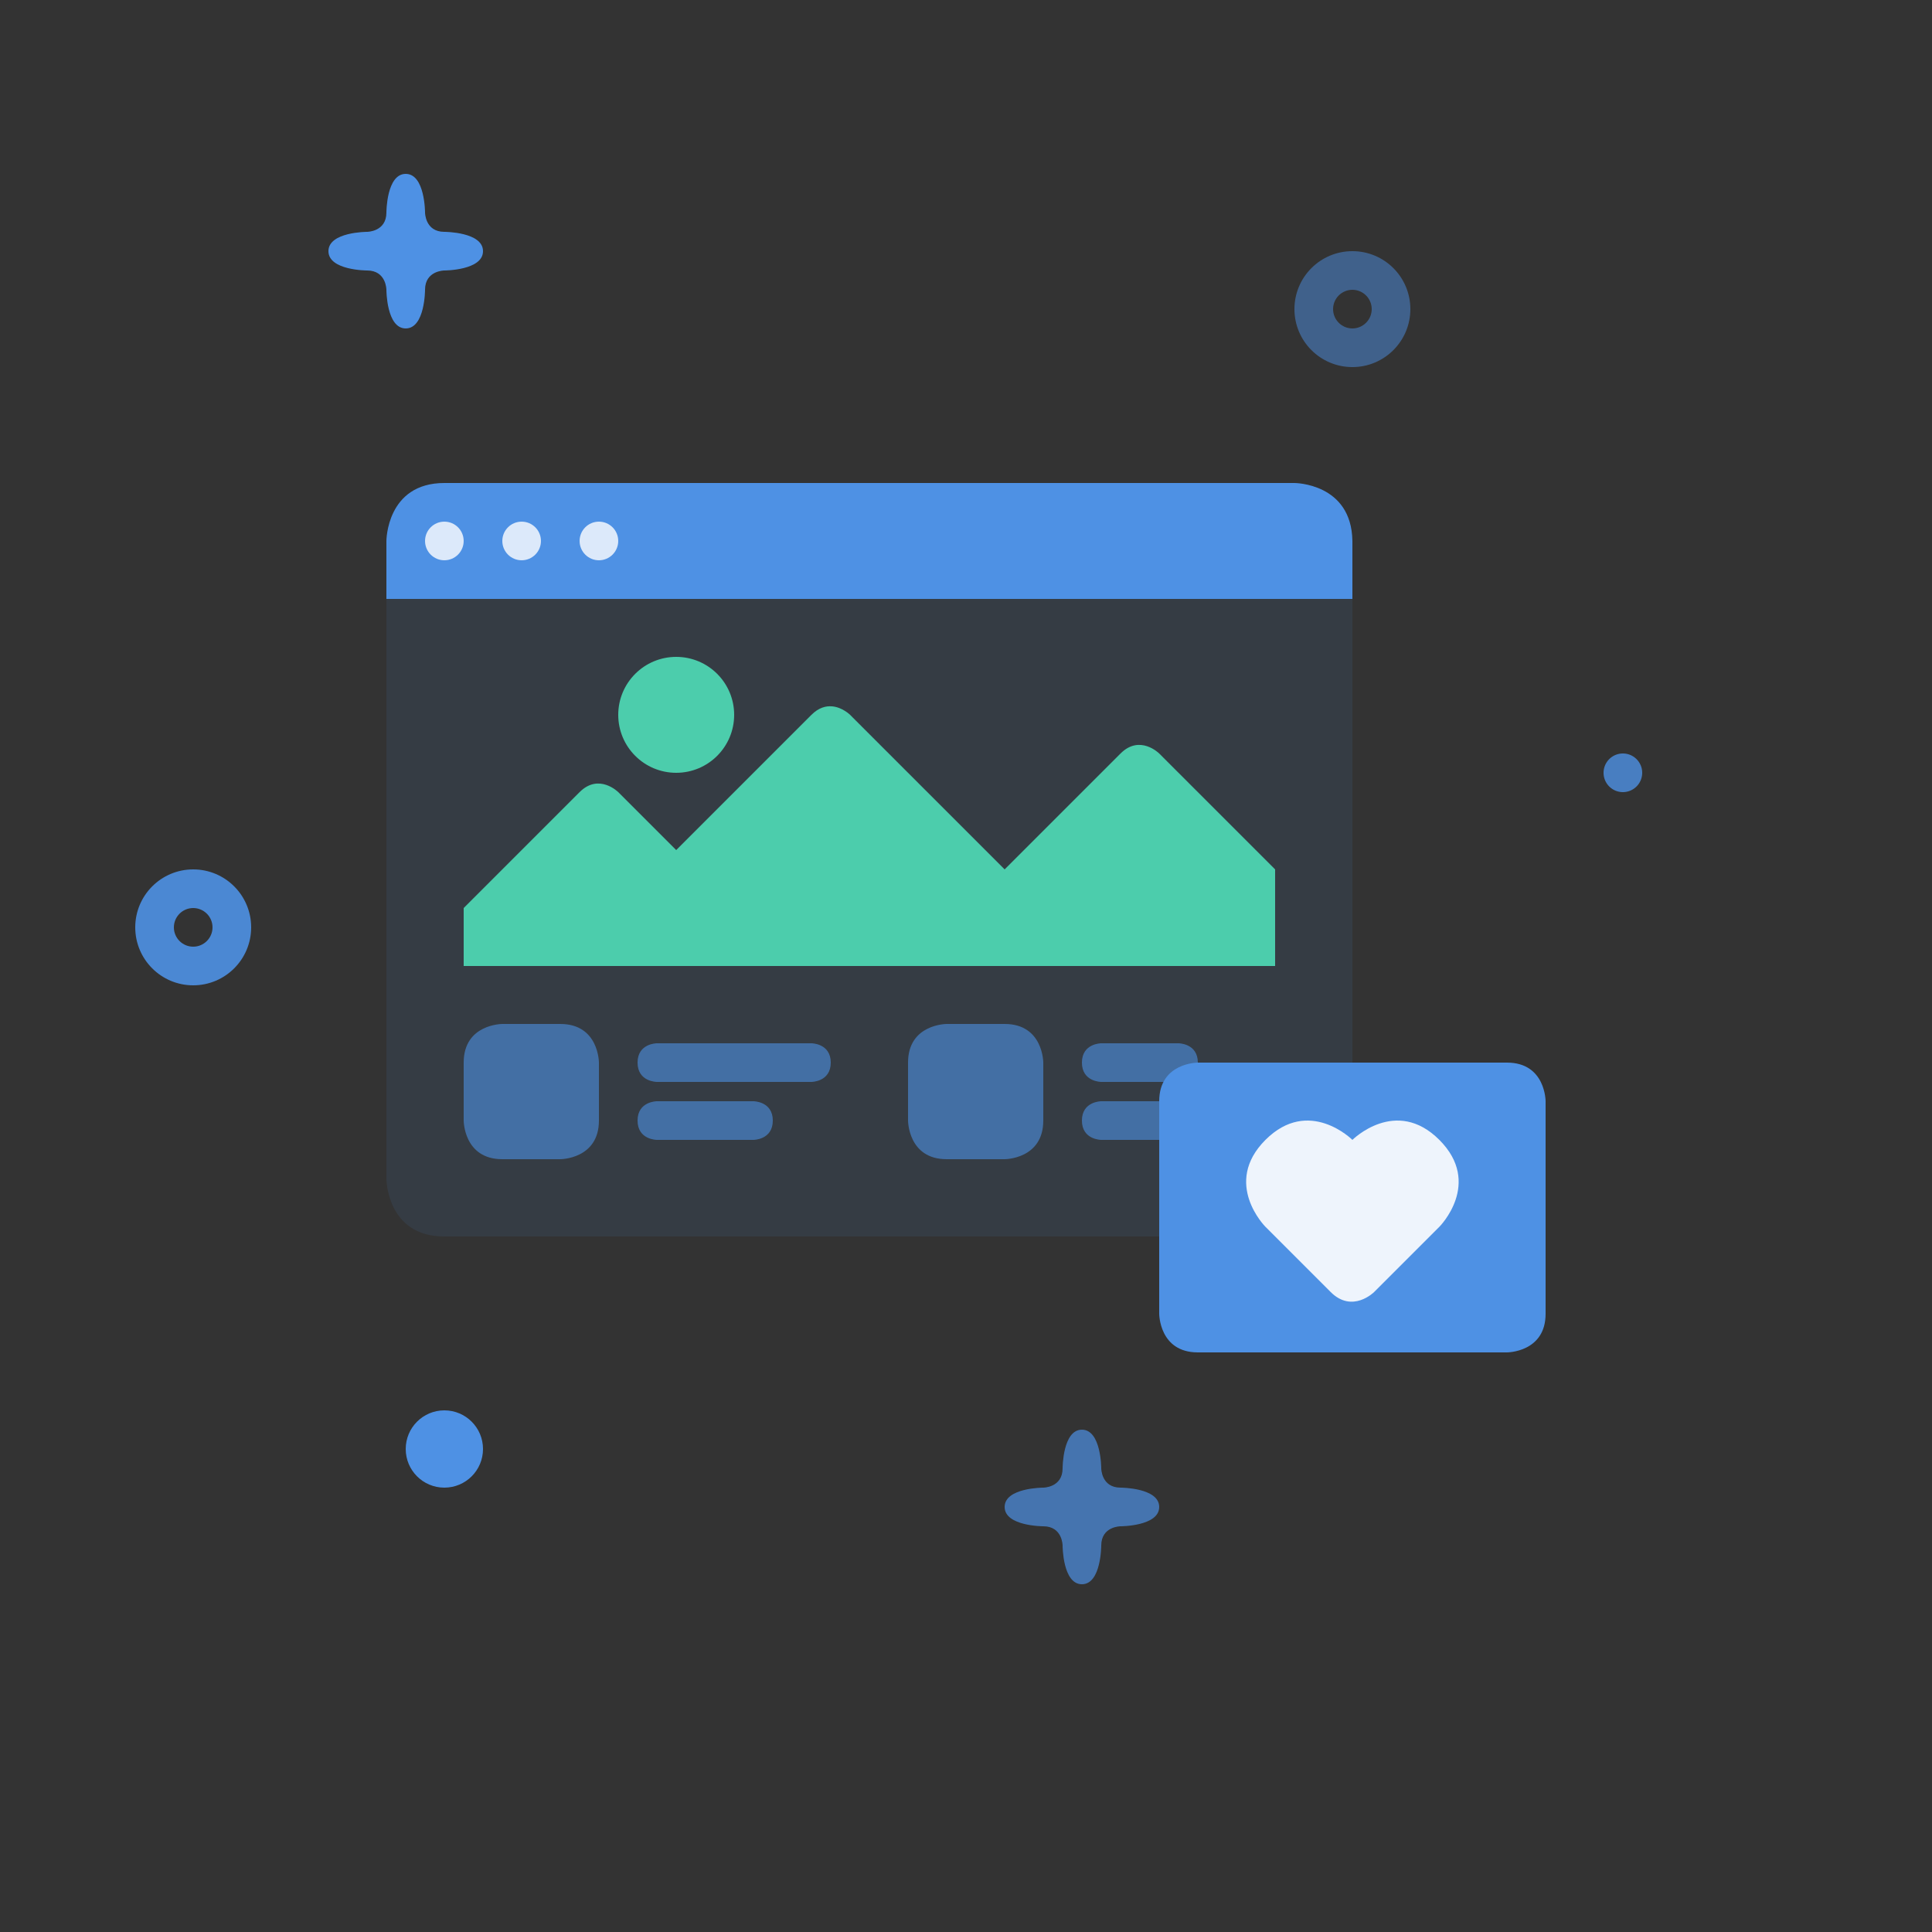 <?xml version="1.0" encoding="UTF-8" standalone="no"?>
<!-- Created with Inkscape (http://www.inkscape.org/) -->

<svg
   xmlns:dc="http://purl.org/dc/elements/1.1/"
   xmlns:cc="http://creativecommons.org/ns#"
   xmlns:rdf="http://www.w3.org/1999/02/22-rdf-syntax-ns#"
   xmlns:svg="http://www.w3.org/2000/svg"
   xmlns="http://www.w3.org/2000/svg"
   xmlns:sodipodi="http://sodipodi.sourceforge.net/DTD/sodipodi-0.dtd"
   xmlns:inkscape="http://www.inkscape.org/namespaces/inkscape"
   width="100"
   height="100"
   viewBox="0 0 100 100"
   version="1.1"
   id="svg830"
   inkscape:version="0.92.2 5c3e80d, 2017-08-06"
   sodipodi:docname="header.svg">
  <rect x="0" y="0" width="100" height="100" fill="#333333" stroke="none"/>
  <defs
     id="defs824" />
  <sodipodi:namedview
     id="base"
     pagecolor="#ffffff"
     bordercolor="#666666"
     borderopacity="1.0"
     inkscape:pageopacity="0.0"
     inkscape:pageshadow="2"
     inkscape:zoom="5.6"
     inkscape:cx="50"
     inkscape:cy="50"
     inkscape:document-units="px"
     inkscape:current-layer="svg830"
     showgrid="true"
     units="px"
     inkscape:window-width="1280"
     inkscape:window-height="755"
     inkscape:window-x="0"
     inkscape:window-y="1"
     inkscape:window-maximized="1">
    <inkscape:grid
       type="xygrid"
       id="grid1375"
       empspacing="5" />
  </sodipodi:namedview>
  <path
     style="opacity:0.1;fill:#4e91e4"
     d="m 20,31 v 30 c 0,0 0,3 3,3 3,0 44,0 44,0 0,0 3,0 3,-3 0,-3 0,-30 0,-30 z"
     id="path832"
     inkscape:connector-curvature="0" />
  <path
     style="fill:#4e91e4"
     d="m 20,31 v -3 c 0,0 6e-6,-3 3,-3 h 44 c 0,0 2.954,3.51e-4 3,3 v 3 z"
     id="path834"
     inkscape:connector-curvature="0"
     sodipodi:nodetypes="ccscscc" />
  <path
     style="opacity:0.8;fill:#ffffff"
     d="m 23,27 c -0.552,0 -1,0.448 -1,1 0,0.552 0.448,1 1,1 0.552,0 1,-0.448 1,-1 0,-0.552 -0.448,-1 -1,-1 z m 4,0 c -0.552,0 -1,0.448 -1,1 0,0.552 0.448,1 1,1 0.552,0 1,-0.448 1,-1 0,-0.552 -0.448,-1 -1,-1 z m 4,0 c -0.552,0 -1,0.448 -1,1 0,0.552 0.448,1 1,1 0.552,0 1,-0.448 1,-1 0,-0.552 -0.448,-1 -1,-1 z"
     id="path836"
     inkscape:connector-curvature="0" />
  <path
     style="opacity:0.6;fill:#4e91e4"
     d="m 26,53 c 0,0 -2,0 -2,2 v 3 c 0,0 0,2 2,2 h 3 c 0,0 2,0 2,-2 v -3 c 0,0 0,-2 -2,-2 z m 8,1 c 0,0 -1,0 -1,1 0,1 1,1 1,1 h 8 c 0,0 1,0 1,-1 0,-1 -1,-1 -1,-1 z m 0,3 c 0,0 -1,0 -1,1 0,1 1,1 1,1 h 5 c 0,0 1,0 1,-1 0,-1 -1,-1 -1,-1 z"
     id="path843"
     inkscape:connector-curvature="0" />
  <path
     style="opacity:0.6;fill:#4e91e4"
     d="m 49,53 c 0,0 -2,0 -2,2 v 3 c 0,0 0,2 2,2 h 3 c 0,0 2,0 2,-2 v -3 c 0,0 0,-2 -2,-2 z m 8,1 c 0,0 -1,0 -1,1 0,1 1,1 1,1 h 4 c 0,0 1,0 1,-1 0,-1 -1,-1 -1,-1 z m 0,3 c 0,0 -1,0 -1,1 0,1 1,1 1,1 h 8 c 0,0 1,0 1,-1 0,-1 -1,-1 -1,-1 z"
     id="path845"
     inkscape:connector-curvature="0" />
  <path
     style="opacity:1;fill:#4ccdac"
     d="m 35,34 c -1.657,0 -3,1.343 -3,3 0,1.657 1.343,3 3,3 1.657,0 3,-1.343 3,-3 0,-1.657 -1.343,-3 -3,-3 z m 8.072,2.561 C 42.75,36.531 42.375,36.625 42,37 l -7,7 -3,-3 c 0,0 -1,-1 -2,0 l -6,6 v 3 h 42 v -5 l -6,-6 c 0,0 -1,-1 -2,0 l -6,6 -8,-8 c 0,0 -0.391,-0.391 -0.928,-0.439 z"
     id="path920"
     inkscape:connector-curvature="0" />
  <path
     style="fill:#4e91e4"
     d="m 20,15 c 0,0 0,-1 -1,-1 0,0 -2,0 -2,-1 0,-1 2,-1 2,-1 0,0 1,0 1,-1 0,0 0,-2 1,-2 1,0 1,2 1,2 0,0 0,1 1,1 0,0 2,0 2,1 0,1 -2,1 -2,1 0,0 -1,0 -1,1 0,0 0,2 -1,2 -1,0 -1,-2 -1,-2 z"
     id="path933"
     inkscape:connector-curvature="0"
     sodipodi:nodetypes="ccccccccccccc" />
  <path
     style="opacity:0.5;fill:#4e91e4"
     d="m 70,13 c -1.657,0 -3,1.343 -3,3 0,1.657 1.343,3 3,3 1.657,0 3,-1.343 3,-3 0,-1.657 -1.343,-3 -3,-3 z m 0,2 c 0.552,0 1,0.448 1,1 0,0.552 -0.448,1 -1,1 -0.552,0 -1,-0.448 -1,-1 0,-0.552 0.448,-1 1,-1 z"
     id="path943"
     inkscape:connector-curvature="0"
     sodipodi:nodetypes="cccccccccc" />
  <path
     style="opacity:1;fill:#4e91e4"
     d="m 25,75 c 0,1.105 -0.895,2 -2,2 -1.105,0 -2,-0.895 -2,-2 0,-1.105 0.895,-2 2,-2 1.105,0 2,0.895 2,2 z"
     id="path950"
     inkscape:connector-curvature="0"
     sodipodi:nodetypes="ccccc" />
  <path
     sodipodi:nodetypes="ccccccccccccc"
     inkscape:connector-curvature="0"
     id="path953"
     d="m 55,80 c 0,0 0,-1 -1,-1 0,0 -2,0 -2,-1 0,-1 2,-1 2,-1 0,0 1,0 1,-1 0,0 0,-2 1,-2 1,0 1,2 1,2 0,0 0,1 1,1 0,0 2,0 2,1 0,1 -2,1 -2,1 0,0 -1,0 -1,1 0,0 0,2 -1,2 -1,0 -1,-2 -1,-2 z"
     style="opacity:0.7;fill:#4e91e4" />
  <path
     sodipodi:nodetypes="cccccccccc"
     inkscape:connector-curvature="0"
     id="path955"
     d="m 10,45 c -1.657,0 -3,1.343 -3,3 0,1.657 1.343,3 3,3 1.657,0 3,-1.343 3,-3 0,-1.657 -1.343,-3 -3,-3 z m 0,2 c 0.552,0 1,0.448 1,1 0,0.552 -0.448,1 -1,1 -0.552,0 -1,-0.448 -1,-1 0,-0.552 0.448,-1 1,-1 z"
     style="opacity:0.9;fill:#4e91e4" />
  <path
     style="opacity:0.8;fill:#4e91e4"
     d="m 85,40 a 1,1 0 0 1 -1,1 1,1 0 0 1 -1,-1 1,1 0 0 1 1,-1 1,1 0 0 1 1,1 z"
     id="path957"
     inkscape:connector-curvature="0" />
  <path
     style="fill:#4e91e4"
     d="m 62,55 c 0,0 -2,0 -2,2 0,2 0,11 0,11 0,0 0,2 2,2 2,0 16,0 16,0 0,0 2,0 2,-2 0,-2 0,-11 0,-11 0,0 0,-2 -2,-2 -2,0 -16,0 -16,0 z"
     id="path1443"
     inkscape:connector-curvature="0" />
  <path
     style="opacity:0.9;fill:#ffffff"
     d="m 65.5,59 c -2.25,2.25 0,4.5 0,4.5 l 3.375,3.375 c 1.125,1.125 2.25,0 2.25,0 l 3.375,-3.375 c 0,0 2.25,-2.25 0,-4.5 C 72.25,56.75 70,59 70,59 c 0,0 -2.25,-2.25 -4.5,0 z"
     id="path1445"
     inkscape:connector-curvature="0" />
</svg>
